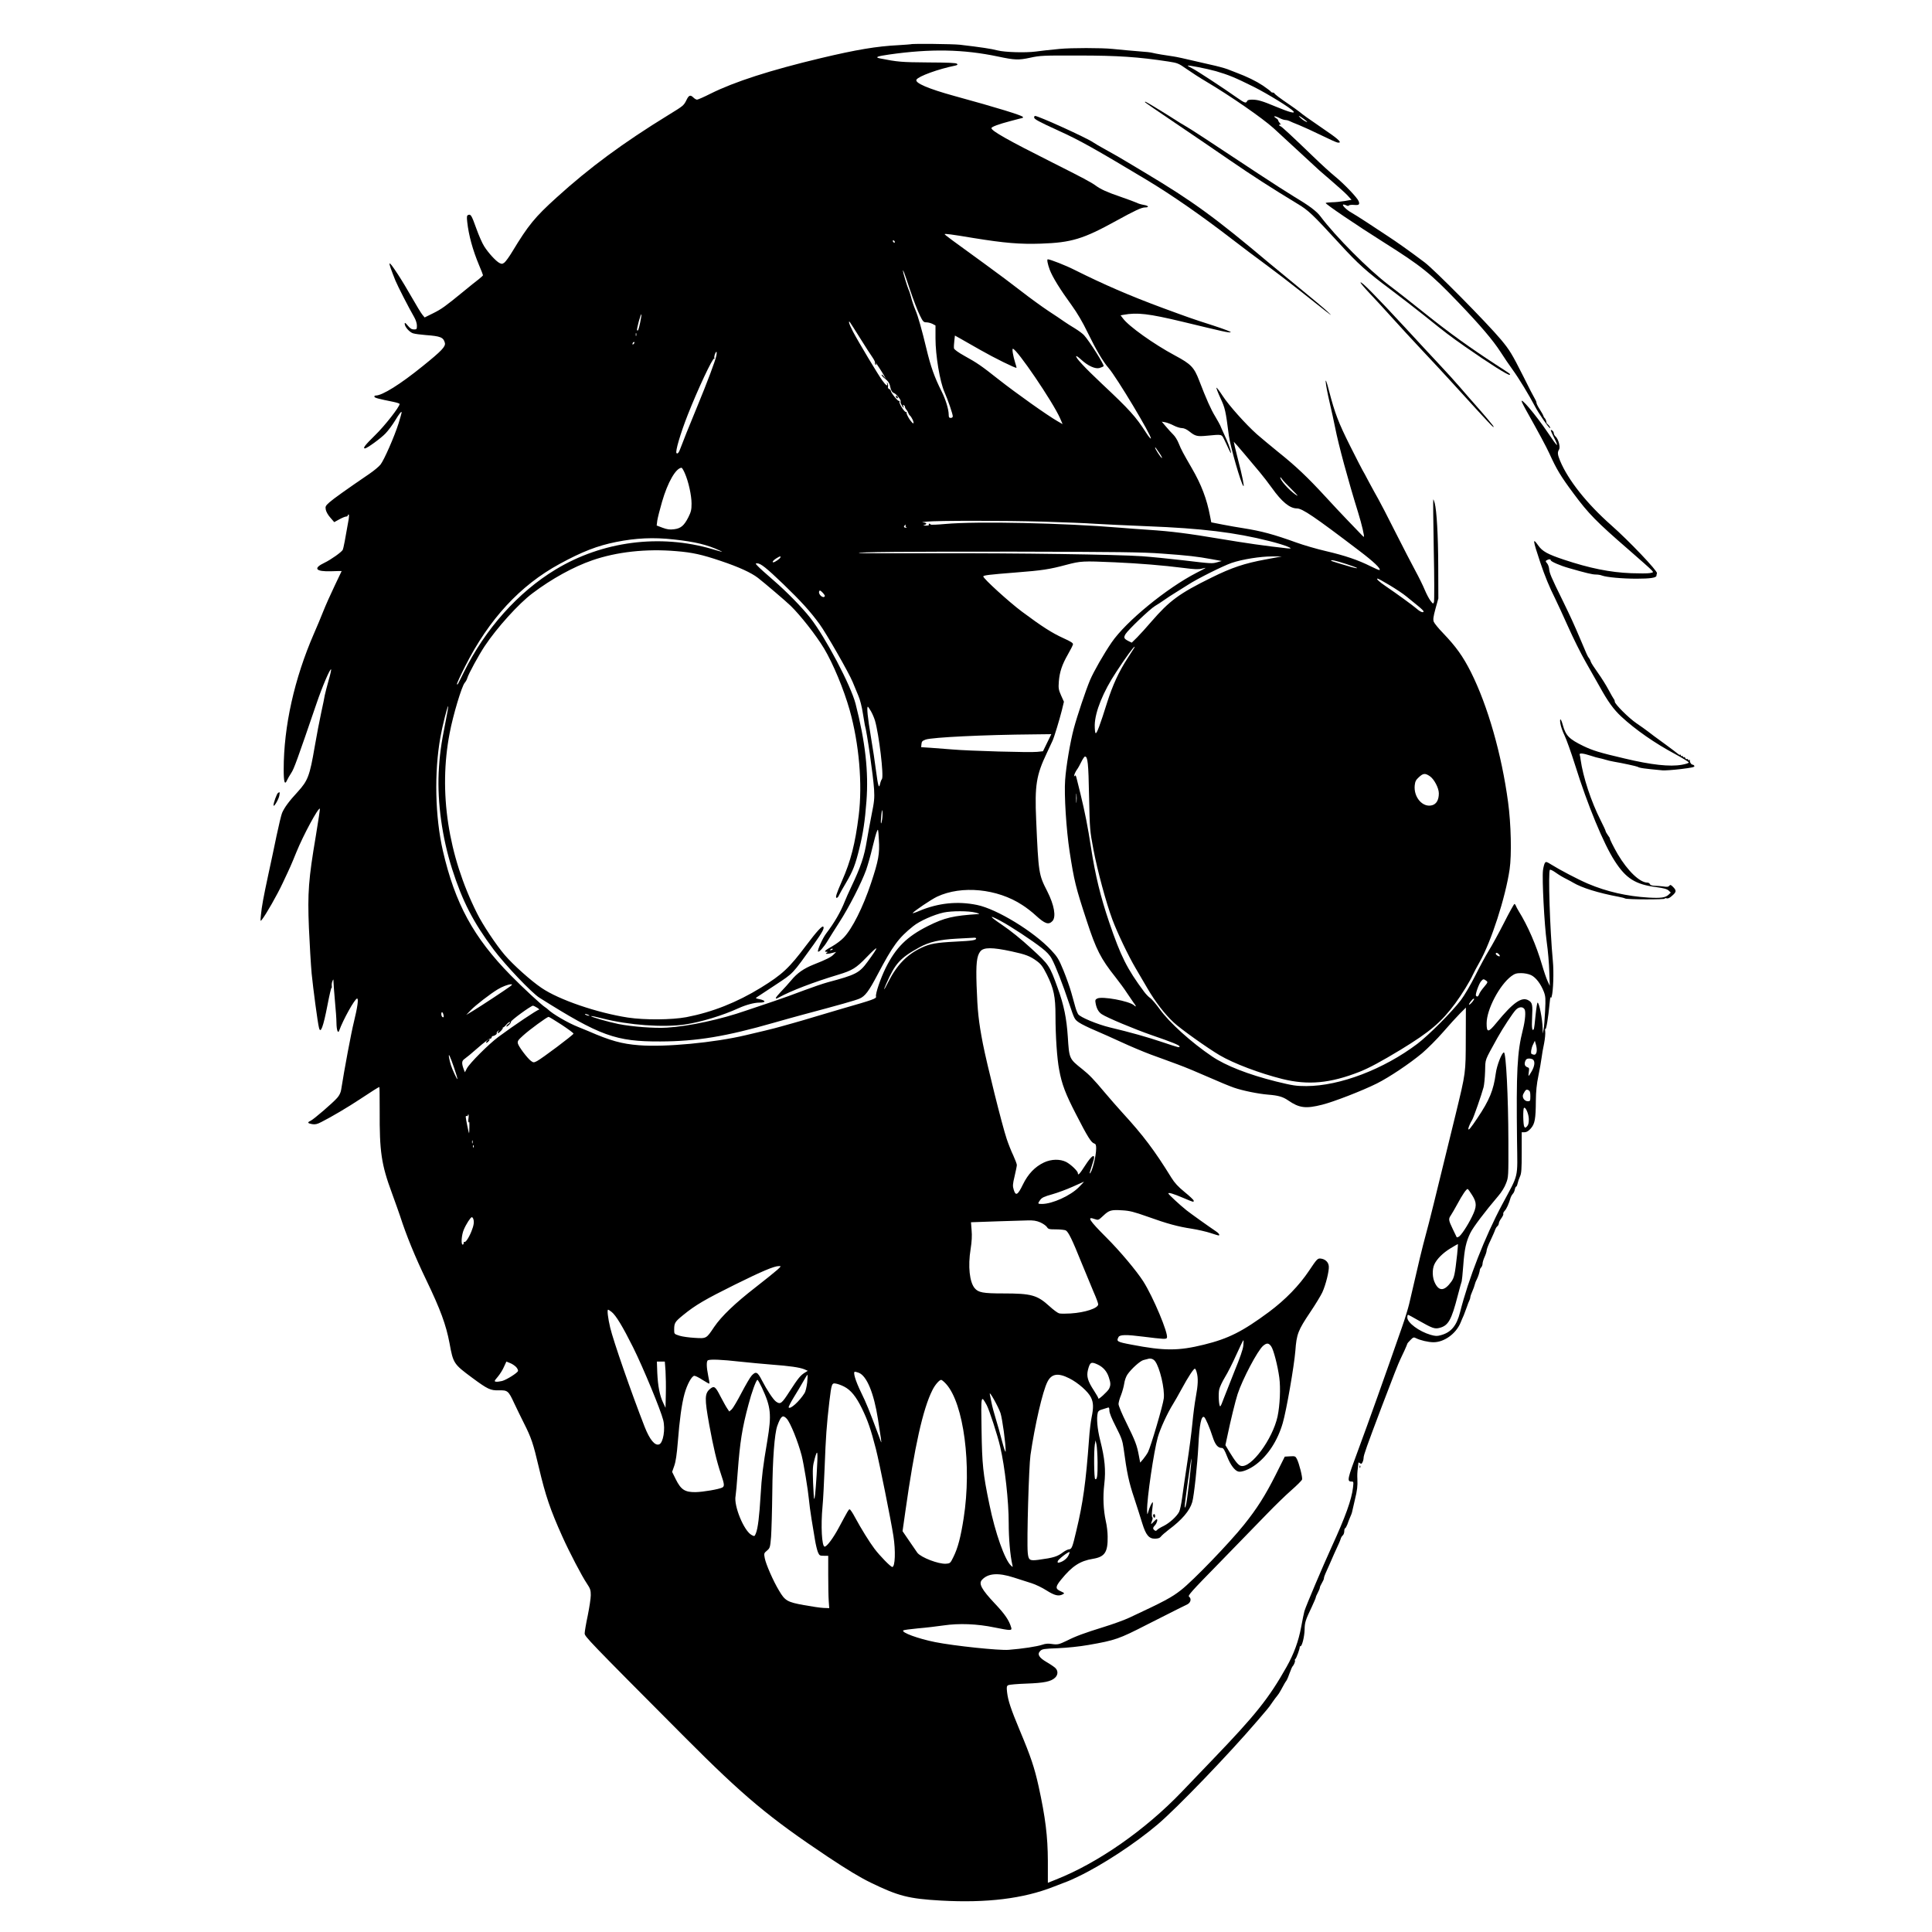 <?xml version="1.0" standalone="no"?>
<!DOCTYPE svg PUBLIC "-//W3C//DTD SVG 20010904//EN"
 "http://www.w3.org/TR/2001/REC-SVG-20010904/DTD/svg10.dtd">
<svg version="1.0" xmlns="http://www.w3.org/2000/svg"
 width="1900pt" height="1900pt" viewBox="0 0 1900 1900"
 preserveAspectRatio="xMidYMid meet">
<g transform="translate(0,1900) scale(0.1,-0.1)"
fill="#000000" stroke="none">
<path d="M8958 18565 c-2 -1 -55 -5 -119 -9 -219 -11 -414 -44 -764 -127 -503
-120 -852 -233 -1087 -350 -65 -33 -125 -59 -133 -59 -8 0 -24 9 -35 20 -30
30 -46 25 -69 -24 -27 -54 -29 -56 -176 -146 -446 -274 -776 -517 -1102 -813
-214 -194 -277 -271 -434 -530 -29 -49 -64 -97 -77 -108 -21 -16 -27 -17 -51
-5 -35 19 -108 98 -149 163 -19 29 -53 107 -77 174 -47 131 -55 145 -80 135
-14 -5 -16 -16 -10 -69 14 -130 54 -276 116 -424 22 -51 39 -96 39 -100 -1 -4
-20 -22 -43 -40 -23 -17 -89 -70 -147 -118 -181 -148 -216 -174 -301 -216
l-83 -41 -23 28 c-13 16 -58 90 -100 164 -42 74 -105 179 -140 232 -103 157
-107 146 -24 -62 22 -53 131 -267 185 -360 15 -26 26 -61 26 -82 0 -35 -2 -38
-29 -38 -22 0 -38 10 -60 37 -24 29 -31 33 -31 19 0 -30 47 -83 82 -94 18 -6
74 -13 123 -17 147 -11 176 -22 190 -77 9 -36 -32 -79 -217 -228 -222 -180
-399 -290 -463 -290 -9 0 -15 -5 -13 -12 4 -11 33 -19 186 -50 34 -7 62 -16
62 -21 0 -28 -147 -216 -242 -308 -99 -97 -123 -129 -99 -129 20 0 159 101
203 148 26 27 68 84 93 125 44 73 65 98 65 80 0 -5 -14 -53 -30 -106 -41 -130
-143 -362 -178 -406 -16 -20 -64 -60 -108 -90 -230 -157 -353 -245 -393 -280
-40 -36 -43 -42 -37 -74 4 -20 23 -54 45 -78 l38 -44 51 28 c27 15 57 27 66
27 9 0 16 5 16 10 0 6 4 10 9 10 4 0 4 -21 0 -47 -32 -187 -52 -290 -58 -300
-12 -23 -118 -98 -179 -127 -116 -55 -90 -89 66 -84 56 2 102 3 102 2 0 -1
-31 -66 -69 -145 -38 -79 -88 -191 -111 -249 -23 -58 -64 -157 -92 -220 -193
-443 -298 -913 -298 -1337 0 -125 10 -158 33 -106 7 15 25 47 41 71 27 39 61
134 248 681 57 168 134 348 144 338 3 -3 -8 -53 -25 -111 -16 -58 -33 -122
-37 -143 -3 -21 -19 -98 -35 -171 -16 -73 -45 -224 -64 -335 -49 -287 -67
-334 -166 -443 -89 -96 -132 -156 -155 -209 -8 -19 -32 -119 -54 -223 -21
-103 -57 -272 -80 -377 -49 -228 -66 -319 -74 -405 -6 -61 -6 -64 9 -45 39 48
152 246 204 358 77 163 82 174 136 307 68 167 216 442 231 427 2 -2 -16 -123
-40 -268 -72 -426 -82 -558 -68 -904 7 -159 19 -362 27 -450 15 -150 59 -482
72 -532 15 -65 42 6 84 224 18 95 36 170 39 168 4 -3 5 6 3 18 -2 12 0 33 6
47 10 24 10 24 11 -10 0 -19 7 -102 14 -185 8 -82 15 -179 15 -215 1 -72 15
-109 27 -75 37 104 154 315 176 315 16 0 4 -85 -32 -232 -25 -100 -93 -461
-125 -666 -4 -27 -19 -57 -38 -78 -43 -50 -232 -212 -262 -226 -35 -16 -31
-25 14 -33 31 -5 50 -1 92 21 99 50 263 147 379 224 116 77 184 120 191 120 2
0 3 -105 3 -232 -2 -405 16 -529 121 -813 34 -93 70 -195 80 -225 60 -187 147
-400 258 -630 138 -287 194 -439 228 -620 36 -198 41 -205 222 -339 154 -114
181 -126 262 -124 88 2 95 -4 152 -127 25 -52 67 -140 95 -195 73 -144 92
-200 148 -439 65 -275 112 -414 230 -676 69 -154 193 -391 241 -462 34 -51 39
-65 39 -115 0 -32 -14 -123 -30 -202 -17 -79 -30 -158 -30 -174 0 -31 28 -61
985 -1022 580 -582 826 -788 1407 -1176 193 -128 310 -199 420 -253 273 -133
375 -159 693 -177 449 -25 810 19 1106 136 76 30 141 55 143 55 3 0 44 19 93
42 238 113 564 326 788 516 192 163 698 689 979 1017 38 44 80 93 93 109 14
15 39 49 56 75 17 25 39 54 47 63 9 10 25 34 36 55 30 56 48 87 54 93 3 3 11
20 18 37 6 18 18 48 25 65 6 18 14 35 17 38 14 14 30 52 25 60 -3 5 -1 11 4
14 10 7 46 106 43 119 -1 4 2 7 7 7 16 0 39 92 41 163 1 71 8 93 71 225 21 45
39 87 39 92 0 6 9 27 20 47 11 21 20 43 20 50 0 7 9 27 20 45 11 18 20 39 20
46 0 8 6 28 14 45 8 18 26 59 41 92 14 33 35 79 45 103 47 102 59 128 65 149
3 11 12 27 20 33 8 7 15 25 15 41 0 16 4 29 8 29 4 0 14 17 22 37 7 21 20 54
28 73 9 19 17 41 18 47 1 7 14 62 28 122 24 98 28 136 25 206 -2 35 -1 69 5
110 3 22 5 44 5 49 1 5 7 3 15 -3 12 -10 17 -8 25 8 6 11 11 30 11 43 0 28 33
119 178 503 109 288 167 434 182 464 19 37 70 150 70 156 0 4 14 20 31 37 26
27 33 29 52 19 43 -22 123 -41 175 -41 104 0 218 82 264 188 11 26 25 61 33
77 7 17 20 53 30 80 9 28 21 58 26 67 5 10 9 24 9 32 0 7 9 34 20 58 11 25 21
54 23 64 2 10 10 33 19 49 15 29 31 80 32 100 1 6 7 16 14 23 6 7 12 23 12 35
0 12 9 42 20 66 11 24 20 52 20 63 0 11 17 57 39 101 21 45 42 92 45 104 4 11
13 27 21 33 8 7 15 20 15 29 0 10 11 32 25 51 13 18 22 37 19 42 -4 5 3 19 14
31 18 19 40 67 59 132 4 11 13 26 20 34 8 7 17 26 20 42 3 16 9 29 13 29 5 0
11 15 15 33 4 17 14 48 23 67 14 29 17 69 17 235 l0 200 29 0 c21 1 38 12 61
38 39 45 48 92 49 272 1 93 8 163 25 245 13 63 27 142 31 175 4 33 15 97 25
143 9 46 14 100 11 120 -3 20 -2 30 1 22 8 -17 30 119 42 250 4 47 9 76 10 65
2 -17 4 -16 11 6 15 52 22 238 11 350 -29 311 -47 876 -29 895 4 4 26 -6 49
-22 49 -34 71 -47 124 -74 22 -11 47 -25 55 -30 86 -51 245 -101 447 -139 29
-5 58 -13 65 -17 18 -11 398 -12 391 -1 -3 5 3 6 15 3 15 -5 31 2 56 25 43 37
44 51 10 86 -23 23 -28 24 -38 12 -8 -11 -22 -13 -56 -7 -25 3 -64 7 -86 7
-28 1 -44 6 -48 16 -3 8 -14 15 -24 15 -76 0 -195 115 -293 280 -42 73 -83
155 -77 155 2 0 -7 14 -20 32 -12 17 -22 35 -22 40 0 5 -22 53 -49 106 -94
185 -173 426 -197 597 -2 19 -6 41 -9 48 -7 18 33 15 106 -9 35 -12 75 -23 89
-25 14 -3 40 -9 58 -15 18 -6 56 -15 85 -20 84 -14 221 -44 232 -50 19 -12 62
-18 245 -35 25 -2 106 4 182 13 105 13 135 19 131 30 -3 7 -11 13 -18 13 -13
0 -30 28 -26 43 1 5 -3 6 -9 2 -5 -3 -10 -1 -10 5 0 6 -5 8 -10 5 -6 -3 -13 1
-16 9 -3 9 -10 13 -15 10 -5 -3 -9 0 -9 6 0 6 -4 8 -10 5 -5 -3 -10 -1 -10 6
0 7 -3 10 -6 7 -3 -4 -13 0 -22 8 -9 8 -64 49 -122 92 -58 42 -109 80 -115 84
-5 4 -30 23 -55 42 -25 19 -76 56 -115 82 -77 52 -215 190 -215 214 0 9 -4 20
-9 25 -5 6 -28 46 -51 89 -23 44 -70 119 -105 168 -35 49 -67 98 -71 111 -3
12 -12 29 -19 37 -11 13 -24 41 -81 178 -67 158 -99 227 -172 377 -123 250
-134 278 -138 324 -2 18 -11 42 -21 53 -15 17 -15 21 -3 28 19 12 40 13 40 1
0 -13 91 -53 180 -78 166 -48 230 -63 263 -63 20 0 47 -4 61 -10 46 -17 198
-31 341 -31 134 0 195 9 195 30 0 5 2 16 5 24 8 20 -275 318 -450 472 -240
212 -424 444 -503 634 -25 61 -27 83 -10 110 15 24 -6 102 -33 127 -11 9 -19
25 -19 35 0 10 -9 23 -19 28 -16 9 -13 -1 14 -57 64 -127 47 -117 -53 33 -119
176 -284 371 -254 298 4 -10 20 -40 35 -68 128 -228 205 -371 234 -435 72
-158 111 -223 239 -395 146 -197 224 -277 544 -554 113 -98 213 -187 223 -199
19 -21 19 -21 -19 -28 -21 -4 -103 -4 -183 -1 -207 8 -409 49 -661 133 -162
54 -212 82 -253 140 -57 81 -54 56 20 -166 44 -132 92 -248 145 -353 22 -45
81 -172 130 -282 49 -110 126 -265 172 -345 46 -80 107 -188 136 -240 84 -152
138 -226 214 -297 140 -130 333 -264 532 -370 70 -38 129 -74 131 -80 3 -7
-24 -16 -68 -24 -116 -21 -299 -1 -559 61 -253 59 -316 79 -410 124 -139 68
-172 101 -201 206 -18 66 -33 75 -24 15 4 -27 22 -79 40 -115 18 -37 65 -167
104 -291 123 -395 282 -780 391 -947 110 -171 203 -230 407 -256 75 -10 107
-19 123 -34 l21 -20 -22 -21 c-31 -29 -75 -35 -198 -28 -212 13 -410 58 -596
137 -96 41 -277 136 -360 188 -45 28 -51 30 -62 16 -6 -9 -15 -42 -19 -73 -10
-83 13 -533 37 -706 12 -82 23 -213 25 -290 l5 -140 -21 45 c-12 25 -37 98
-56 163 -56 191 -139 382 -229 527 -12 19 -24 43 -28 53 -3 9 -10 17 -14 17
-4 0 -51 -84 -103 -187 -52 -102 -119 -224 -149 -272 -29 -47 -89 -158 -133
-246 -45 -89 -107 -195 -141 -240 -88 -116 -316 -345 -428 -430 -332 -251
-763 -415 -1092 -416 -102 0 -132 5 -297 45 -275 69 -495 155 -631 247 -203
137 -419 332 -513 463 -36 50 -78 99 -93 110 -16 10 -43 38 -61 62 -168 225
-230 349 -344 684 -86 253 -137 464 -178 730 -33 214 -60 350 -105 535 -15 61
-32 128 -37 149 -7 30 -12 36 -20 25 -7 -10 -7 -7 -3 11 4 14 15 36 25 50 11
14 30 49 44 78 14 28 30 52 36 52 27 0 34 -64 40 -390 7 -329 8 -338 43 -525
41 -213 125 -524 187 -690 48 -128 155 -353 227 -475 28 -47 80 -136 116 -198
79 -136 172 -256 259 -337 67 -63 334 -253 453 -323 138 -81 392 -177 615
-233 254 -63 471 -43 759 70 98 39 214 102 406 218 288 176 398 269 536 455
63 85 146 220 174 283 10 22 40 79 67 126 113 199 253 632 294 910 21 143 14
445 -15 659 -63 471 -200 950 -366 1281 -78 154 -144 247 -272 381 -46 47 -87
98 -93 113 -8 22 -5 48 17 129 l28 101 -1 315 c-1 308 -15 547 -35 624 -6 21
-12 36 -14 34 -2 -2 0 -225 5 -495 6 -271 6 -502 2 -514 -8 -20 -9 -19 -34 13
-14 18 -40 67 -57 108 -17 41 -58 125 -91 185 -33 61 -123 234 -199 385 -76
151 -152 298 -168 325 -16 28 -56 100 -88 160 -32 61 -61 115 -65 120 -4 6
-60 114 -123 240 -114 228 -149 318 -208 545 -48 187 -40 82 10 -132 16 -68
39 -172 51 -233 33 -169 126 -513 226 -835 37 -120 65 -240 56 -240 -2 0 -20
17 -39 38 -20 20 -76 80 -127 132 -50 52 -143 151 -206 220 -186 202 -294 304
-475 449 -71 58 -163 134 -204 170 -111 99 -277 285 -338 379 -30 46 -57 82
-60 79 -3 -3 15 -50 40 -104 45 -98 50 -118 82 -368 15 -109 119 -472 143
-495 11 -12 -12 106 -54 264 -24 94 -42 171 -41 172 1 1 47 -52 102 -117 55
-66 124 -147 153 -182 29 -34 83 -104 119 -154 98 -138 177 -203 247 -203 53
0 170 -79 614 -417 140 -106 213 -175 199 -189 -3 -3 -42 14 -88 37 -124 62
-254 106 -439 149 -91 21 -221 59 -290 84 -224 81 -344 113 -520 141 -52 8
-145 24 -206 36 l-112 22 -12 61 c-32 169 -85 309 -179 471 -84 145 -105 183
-130 246 -12 31 -36 69 -53 85 -16 16 -49 51 -71 78 l-42 49 35 -6 c19 -4 57
-18 83 -32 27 -14 63 -25 80 -25 21 0 47 -12 76 -35 56 -45 76 -49 170 -40
149 14 143 16 169 -35 12 -25 34 -70 47 -100 14 -30 23 -44 21 -30 -6 34 -31
102 -68 180 -16 36 -34 74 -38 86 -5 11 -27 51 -49 88 -42 68 -89 174 -157
351 -51 133 -80 164 -241 250 -207 111 -454 287 -510 364 l-23 30 28 5 c136
25 247 12 581 -68 410 -99 449 -108 473 -104 14 2 -56 29 -172 67 -216 69
-247 81 -500 174 -319 118 -575 229 -863 373 -84 43 -240 104 -263 104 -10 0
-2 -45 19 -102 27 -72 102 -194 218 -353 52 -72 106 -163 155 -265 85 -174
150 -284 206 -349 81 -93 424 -667 416 -693 -2 -6 -24 20 -48 58 -100 156
-161 224 -434 480 -170 160 -263 260 -252 272 3 3 26 -14 51 -37 64 -59 137
-92 178 -80 17 5 35 13 40 18 10 10 -141 249 -192 304 -14 16 -55 46 -91 68
-36 21 -83 52 -105 67 -22 16 -92 63 -155 104 -63 42 -182 128 -264 192 -82
64 -246 187 -365 273 -319 231 -391 284 -391 290 0 7 64 -1 285 -38 302 -49
457 -62 660 -55 301 10 417 45 743 225 182 100 248 131 281 131 45 0 38 17
-11 25 -24 4 -55 13 -69 21 -15 7 -85 33 -157 58 -135 46 -196 74 -247 111
-43 32 -126 76 -434 231 -428 215 -591 307 -591 334 0 13 74 40 189 70 62 17
115 30 117 30 2 0 4 4 4 9 0 14 -257 93 -670 206 -262 72 -397 130 -377 162
21 34 214 104 381 138 22 5 26 9 17 18 -9 9 -88 12 -284 13 -263 2 -300 5
-475 40 -52 11 -26 21 93 38 408 58 727 52 1070 -20 165 -35 201 -36 314 -12
100 22 128 23 481 22 382 0 586 -14 880 -59 90 -14 99 -17 180 -74 47 -33 132
-88 190 -122 241 -143 553 -359 665 -460 78 -71 418 -385 449 -414 6 -6 63
-55 126 -109 63 -54 132 -116 153 -139 l38 -42 -68 -12 c-37 -6 -93 -12 -124
-12 -31 -1 -58 -4 -62 -7 -7 -8 301 -217 568 -385 377 -238 459 -304 733 -589
223 -233 343 -374 420 -493 31 -49 85 -128 119 -175 61 -84 159 -246 216 -354
37 -72 138 -218 150 -218 9 0 -9 28 -26 41 -5 3 -9 10 -9 15 -1 15 -11 39 -19
44 -4 3 -9 12 -11 20 -2 8 -18 37 -35 63 -18 27 -33 57 -33 66 0 9 -7 26 -15
38 -8 12 -61 113 -116 225 -109 216 -133 256 -218 358 -143 170 -650 683 -750
759 -143 108 -277 203 -371 264 -52 34 -144 95 -205 135 -60 39 -126 81 -145
91 -43 23 -96 74 -81 79 5 2 19 -2 30 -7 12 -7 22 -7 26 -2 3 5 25 8 50 6 49
-5 59 3 46 37 -13 34 -143 170 -230 241 -42 34 -139 122 -216 197 -219 211
-315 300 -325 300 -6 0 -10 5 -10 11 0 5 6 7 13 3 6 -4 4 2 -5 13 -10 11 -18
24 -18 29 0 5 -9 15 -21 22 -36 23 -13 25 30 3 22 -12 49 -21 61 -21 11 0 28
-4 38 -9 9 -5 53 -24 97 -41 44 -18 143 -63 220 -101 77 -38 149 -70 159 -71
49 -7 16 28 -106 111 -202 139 -230 159 -266 189 -19 15 -65 48 -103 74 -90
61 -143 101 -147 111 -2 4 -10 7 -17 7 -7 0 -15 4 -17 9 -2 4 -37 31 -78 59
-68 45 -156 88 -260 127 -19 7 -60 23 -90 35 -30 11 -104 31 -165 44 -60 13
-137 31 -170 39 -65 16 -171 39 -195 42 -67 9 -180 28 -205 35 -16 5 -70 11
-120 14 -49 4 -112 9 -140 12 -27 2 -88 8 -135 13 -107 11 -408 11 -520 0
-122 -12 -167 -17 -235 -26 -101 -13 -303 -7 -374 11 -60 16 -165 32 -371 56
-70 8 -473 12 -482 5z m3000 -265 c125 -37 185 -61 372 -154 137 -69 362 -207
390 -241 21 -25 -40 -9 -170 45 -136 57 -180 70 -238 70 -29 0 -45 -5 -48 -15
-9 -23 -24 -18 -94 31 -149 105 -397 267 -442 290 -26 13 -48 26 -48 28 0 8
185 -28 278 -54z m864 -470 c41 -30 44 -40 7 -19 -21 11 -63 49 -54 49 3 0 24
-13 47 -30z m-4022 -1211 c0 -6 -4 -7 -10 -4 -5 3 -10 11 -10 16 0 6 5 7 10 4
6 -3 10 -11 10 -16z m149 -468 c34 -101 78 -215 97 -252 31 -63 37 -69 65 -69
16 0 43 -7 59 -15 l30 -16 0 -127 c0 -167 43 -425 88 -527 36 -82 82 -217 82
-239 0 -9 -8 -16 -20 -16 -16 0 -20 7 -20 31 0 52 -29 148 -69 228 -71 141
-108 245 -150 421 -43 180 -83 322 -106 375 -19 45 -36 95 -47 140 -6 22 -16
54 -24 70 -13 31 -54 166 -54 180 0 19 11 -9 69 -184z m-2653 -321 c-16 -73
-21 -88 -31 -78 -3 3 5 42 17 87 27 97 35 92 14 -9z m2159 -150 c53 -85 110
-174 127 -197 16 -24 27 -47 23 -52 -3 -5 0 -13 6 -17 8 -4 9 -3 5 4 -4 7 -5
12 -3 12 4 0 58 -83 85 -130 l14 -25 -21 25 c-11 14 -21 20 -21 13 0 -7 16
-24 35 -38 30 -24 45 -47 50 -80 6 -32 19 -55 36 -60 22 -7 75 -73 66 -82 -4
-3 0 -18 9 -34 16 -31 27 -39 17 -12 -4 11 -3 14 5 9 7 -4 12 -12 12 -18 0 -6
6 -19 14 -27 8 -9 16 -23 18 -31 2 -8 8 -19 15 -25 18 -15 43 -67 36 -78 -3
-5 -21 14 -40 42 -18 29 -31 57 -27 63 4 6 3 8 -3 5 -14 -9 -77 89 -67 104 4
7 3 9 -4 6 -10 -7 -82 81 -82 101 0 5 -7 13 -16 16 -10 4 -14 14 -11 25 2 10
0 25 -5 32 -8 11 -9 10 -4 -3 10 -33 -12 -19 -47 30 -41 56 -232 374 -288 480
-21 40 -39 81 -39 90 0 20 -8 31 105 -148z m-2198 18 c-3 -7 -5 -2 -5 12 0 14
2 19 5 13 2 -7 2 -19 0 -25z m3383 -139 c136 -78 349 -183 357 -176 1 2 -5 25
-14 52 -20 65 -32 135 -22 135 38 0 393 -522 464 -683 l25 -58 -47 27 c-102
58 -410 277 -583 413 -168 133 -210 162 -335 231 -61 34 -101 63 -103 74 -2
10 -1 43 3 72 l6 54 47 -26 c26 -14 117 -66 202 -115z m-3408 59 c-7 -7 -12
-8 -12 -2 0 14 12 26 19 19 2 -3 -1 -11 -7 -17z m813 -115 c-8 -46 -92 -268
-187 -498 -90 -218 -142 -348 -164 -408 -17 -48 -30 -64 -41 -53 -14 14 38
192 112 380 97 246 243 558 258 549 6 -3 7 -1 3 5 -7 11 9 62 20 62 3 0 3 -17
-1 -37z m4358 -960 c19 -28 29 -49 23 -47 -11 4 -66 88 -66 101 0 9 4 4 43
-54z m-4669 -195 c37 -83 67 -221 67 -300 0 -61 -5 -82 -32 -136 -42 -82 -74
-109 -141 -117 -42 -5 -66 -2 -112 15 l-58 22 6 49 c4 26 25 109 47 185 56
193 136 331 192 334 4 0 19 -24 31 -52z m5970 -162 c64 -64 71 -73 35 -49 -66
47 -150 141 -148 168 0 5 7 -1 16 -15 9 -14 53 -61 97 -104z m-2444 -316 c201
-6 430 -15 510 -21 80 -5 309 -16 510 -24 541 -21 867 -61 1203 -146 157 -39
262 -82 180 -72 -221 24 -419 53 -658 93 -322 54 -485 75 -715 90 -85 6 -207
14 -270 20 -563 47 -1410 65 -1725 37 -77 -7 -141 -10 -143 -5 -2 4 -8 8 -13
8 -6 0 -7 -4 -4 -10 4 -6 -9 -9 -32 -9 -23 1 -29 3 -15 6 33 7 27 23 -10 25
-18 1 -4 4 32 8 112 11 769 11 1150 0z m-1354 -39 c-4 -5 0 -12 6 -14 8 -3 6
-6 -4 -6 -18 -1 -24 10 -11 22 9 10 15 8 9 -2z m-2281 -136 c211 -23 331 -52
455 -110 38 -18 29 -16 -75 15 -515 151 -1080 78 -1540 -200 -369 -223 -693
-585 -903 -1010 -68 -137 -61 -125 -68 -118 -3 4 33 82 80 175 235 465 541
796 931 1008 220 120 369 178 554 215 195 39 367 47 566 25z m24 -115 c160
-13 252 -33 441 -97 176 -59 298 -115 364 -166 62 -48 276 -230 321 -274 95
-92 250 -289 329 -420 89 -149 194 -401 252 -606 93 -331 127 -728 89 -1036
-35 -280 -78 -448 -165 -645 -55 -126 -68 -166 -51 -166 6 0 17 12 23 28 7 15
38 70 69 122 67 114 91 176 130 335 37 151 55 268 70 466 22 289 -11 583 -107
958 -46 179 -296 654 -445 844 -81 103 -232 258 -362 370 -73 63 -143 126
-156 141 -23 24 -23 26 -5 26 35 0 90 -44 258 -205 172 -166 265 -268 356
-393 67 -92 288 -478 325 -568 16 -38 41 -99 56 -135 17 -39 35 -110 44 -170
9 -57 18 -111 20 -119 21 -69 82 -496 91 -632 5 -91 2 -120 -25 -253 -16 -82
-37 -195 -46 -250 -25 -156 -58 -256 -155 -460 -23 -49 -51 -111 -61 -137 -42
-107 -104 -213 -184 -318 -35 -46 -90 -168 -80 -178 9 -10 59 46 94 105 19 32
71 114 115 183 95 146 218 388 264 515 17 50 45 147 61 217 17 70 36 142 44
160 13 32 14 28 20 -79 9 -138 -3 -205 -77 -428 -79 -237 -185 -449 -269 -536
-24 -26 -74 -63 -111 -84 -71 -40 -88 -55 -59 -55 15 0 16 -2 3 -10 -12 -8
-12 -10 5 -10 11 0 35 4 54 10 l34 9 -23 -24 c-25 -27 -75 -52 -197 -100 -98
-39 -163 -84 -223 -157 -24 -29 -71 -81 -104 -115 -55 -58 -61 -77 -18 -53
120 66 341 151 587 225 136 41 175 65 276 170 126 130 129 118 11 -43 -81
-111 -117 -129 -392 -202 -47 -13 -152 -49 -235 -80 -82 -32 -217 -80 -300
-108 -82 -27 -204 -68 -270 -91 -246 -86 -561 -154 -775 -167 -123 -8 -345 9
-480 36 -101 21 -273 70 -266 77 2 3 51 -7 108 -22 263 -67 599 -91 814 -60
156 23 370 88 529 161 71 32 152 54 202 54 67 0 68 20 2 34 -38 7 -42 10 -25
20 10 6 92 60 182 120 182 121 159 97 378 401 82 115 106 158 92 172 -11 11
-66 -49 -166 -182 -170 -226 -235 -287 -447 -418 -236 -145 -478 -241 -733
-290 -146 -27 -407 -29 -575 -4 -304 47 -679 175 -850 292 -105 71 -278 226
-361 323 -82 95 -218 299 -273 411 -285 568 -380 1194 -269 1771 33 176 119
462 148 495 10 11 21 31 25 45 11 41 114 229 171 315 121 182 335 419 470 520
189 143 404 261 589 325 240 83 528 115 824 90z m4776 -24 c253 -18 350 -29
490 -55 l100 -18 -40 -11 c-54 -16 -56 -16 -340 18 -137 16 -320 34 -405 40
-248 17 -1213 31 -2020 29 -410 -1 -752 0 -760 2 -47 11 466 15 1540 14 1004
-2 1253 -5 1435 -19z m-3751 -39 c-4 -12 -55 -47 -68 -47 -17 0 -2 20 27 38
38 24 48 26 41 9z m4771 -19 c-206 -38 -332 -80 -530 -178 -319 -157 -413
-227 -591 -432 -49 -57 -112 -127 -141 -156 l-53 -52 -33 16 c-44 23 -48 33
-29 67 24 41 240 247 290 277 24 14 65 41 92 60 27 19 78 53 115 75 36 22 89
55 118 74 90 59 349 188 429 215 105 36 284 64 398 64 l95 0 -160 -30z m793
-44 c62 -20 111 -38 108 -41 -2 -3 -28 3 -58 11 -29 9 -86 25 -125 37 -40 12
-73 23 -73 25 0 11 45 1 148 -32z m-2271 16 c242 -11 464 -29 679 -56 101 -13
141 -15 174 -6 53 13 52 13 -51 -40 -296 -152 -696 -480 -837 -686 -78 -114
-175 -284 -212 -370 -42 -100 -126 -350 -160 -477 -35 -131 -76 -373 -85 -505
-11 -146 11 -489 44 -705 45 -290 59 -348 168 -680 93 -285 138 -372 283 -555
37 -47 88 -116 113 -155 25 -38 55 -82 66 -97 26 -32 27 -47 4 -25 -48 43
-316 92 -363 67 -19 -10 -21 -17 -15 -48 9 -50 29 -86 60 -106 53 -35 319
-146 488 -205 202 -69 277 -100 277 -112 0 -14 -6 -12 -165 41 -147 50 -322
99 -520 146 -124 30 -292 100 -312 130 -8 13 -21 44 -28 71 -7 26 -25 90 -39
140 -14 51 -49 149 -77 218 -46 112 -60 135 -120 199 -172 185 -535 406 -729
446 -192 40 -383 20 -569 -58 -39 -17 -69 -26 -66 -22 12 19 185 136 241 162
241 113 592 79 837 -82 40 -25 99 -71 132 -102 92 -84 127 -96 165 -56 38 41
18 157 -51 293 -84 164 -86 175 -109 701 -15 341 1 441 105 659 26 55 51 109
56 120 17 37 69 210 91 297 l21 87 -28 62 c-25 57 -27 70 -22 138 8 94 31 164
90 267 25 43 47 87 49 97 2 13 -19 27 -94 61 -114 52 -209 113 -408 261 -125
93 -380 325 -380 346 0 11 53 18 321 39 258 20 330 31 494 75 145 38 160 39
482 25z m2699 -225 c60 -36 134 -85 164 -110 30 -25 81 -66 113 -92 31 -25 57
-50 57 -55 0 -18 -32 -6 -67 25 -38 33 -193 146 -308 224 -62 42 -95 73 -77
73 5 0 59 -29 118 -65z m-5554 -107 c-13 -30 -68 16 -56 47 5 12 11 10 33 -12
15 -16 25 -31 23 -35z m3042 -510 c-4 -7 -32 -51 -63 -98 -89 -137 -147 -264
-202 -435 -72 -230 -103 -311 -114 -305 -6 3 -9 39 -9 80 3 131 83 328 213
524 94 144 169 246 179 246 2 0 0 -6 -4 -12z m-6773 -730 c-44 -218 -59 -333
-67 -498 -13 -295 34 -637 132 -945 102 -319 208 -525 409 -794 114 -152 374
-425 450 -473 597 -376 751 -432 1190 -430 355 1 645 49 1115 184 96 27 222
63 280 78 375 100 523 142 562 159 55 23 92 72 178 236 151 286 206 361 351
477 63 51 203 113 299 134 80 17 247 17 315 -1 28 -7 41 -13 30 -14 -253 -16
-335 -36 -498 -117 -209 -105 -317 -212 -417 -413 -50 -101 -103 -256 -95
-281 6 -20 -28 -32 -335 -120 -80 -23 -201 -59 -270 -80 -69 -21 -161 -48
-205 -60 -44 -12 -100 -28 -125 -35 -25 -8 -94 -25 -155 -40 -60 -14 -146 -34
-190 -45 -310 -74 -797 -120 -1052 -99 -168 13 -280 44 -498 139 -22 9 -67 28
-100 41 -99 39 -252 128 -296 172 -8 7 -21 18 -30 23 -29 17 -222 195 -336
312 -366 372 -548 706 -668 1227 -76 332 -86 769 -24 1115 19 109 70 312 77
305 2 -2 -10 -72 -27 -157z m4184 108 c14 -24 32 -66 40 -93 39 -133 89 -549
68 -575 -6 -7 -14 -28 -18 -47 -11 -52 -20 -23 -40 129 -9 74 -32 226 -51 338
-31 183 -42 292 -29 292 2 0 16 -20 30 -44z m1733 -310 l-41 -84 -57 -6 c-65
-8 -670 9 -840 24 -63 5 -157 12 -208 16 l-93 6 3 31 c2 25 9 32 42 44 66 22
570 47 1068 51 l167 2 -41 -84z m3763 -329 c42 -28 89 -116 89 -169 0 -64 -23
-105 -66 -117 -93 -26 -184 80 -171 197 4 37 12 53 41 79 42 39 61 41 107 10z
m-3474 -254 c-2 -21 -4 -4 -4 37 0 41 2 58 4 38 2 -21 2 -55 0 -75z m-1912
-171 c-11 -71 -17 -40 -8 40 5 51 9 63 11 38 2 -19 1 -54 -3 -78z m1171 -1002
c91 -48 308 -191 399 -263 47 -36 80 -71 98 -106 37 -67 108 -250 172 -441 51
-153 52 -155 97 -186 25 -17 97 -52 159 -78 62 -26 179 -79 262 -117 82 -38
210 -92 285 -120 76 -27 193 -71 262 -96 69 -25 206 -82 305 -126 99 -44 211
-90 249 -103 86 -30 239 -61 336 -69 101 -8 146 -21 197 -56 110 -76 174 -84
336 -43 115 29 396 138 538 209 123 62 319 193 444 297 54 46 147 139 206 207
59 68 134 151 166 183 l59 59 -1 -303 c-1 -346 1 -331 -100 -748 -218 -892
-257 -1050 -294 -1185 -35 -130 -64 -248 -162 -675 -11 -47 -42 -148 -69 -225
-162 -466 -336 -954 -435 -1220 -105 -281 -110 -305 -64 -305 21 0 21 -3 15
-58 -13 -118 -75 -290 -209 -582 -87 -191 -253 -581 -269 -635 -5 -16 -19 -87
-32 -156 -26 -140 -71 -263 -143 -391 -173 -307 -302 -470 -728 -913 -116
-121 -251 -262 -301 -314 -358 -375 -826 -702 -1239 -865 l-80 -32 0 215 c-1
242 -24 428 -91 734 -41 185 -77 292 -184 547 -90 216 -116 294 -126 378 -6
53 -4 61 12 70 11 5 91 12 179 15 172 6 241 20 281 58 30 28 31 69 2 96 -13
12 -51 38 -86 58 -75 44 -94 77 -62 109 18 19 37 22 173 27 92 4 211 16 302
32 263 46 298 58 575 200 118 60 251 127 295 149 44 21 91 45 105 52 31 18 38
55 14 73 -15 11 16 46 302 338 175 180 383 393 461 474 78 81 187 187 242 235
55 48 103 96 106 106 6 20 -28 157 -51 202 -14 27 -18 29 -67 26 l-52 -3 -90
-180 c-102 -202 -182 -329 -311 -490 -145 -181 -498 -547 -619 -642 -93 -73
-162 -110 -509 -272 -49 -23 -162 -64 -250 -91 -190 -59 -278 -91 -366 -136
-77 -37 -90 -40 -150 -31 -32 5 -59 3 -90 -8 -49 -17 -198 -40 -330 -50 -94
-8 -539 39 -724 76 -169 34 -334 95 -313 115 4 4 69 13 144 20 76 6 190 20
253 29 150 22 328 16 500 -20 159 -32 173 -32 165 -2 -22 74 -61 131 -163 239
-128 136 -159 193 -126 230 59 66 160 74 314 24 58 -19 137 -44 175 -56 39
-12 105 -44 147 -71 79 -50 119 -60 160 -38 19 10 18 12 -21 30 -54 24 -53 44
4 114 109 134 186 184 313 205 117 19 148 65 145 220 0 41 -8 109 -18 150 -24
112 -30 237 -15 365 16 138 5 252 -40 429 -29 114 -38 220 -24 273 4 16 18 26
46 33 21 6 46 14 54 17 10 4 14 -3 14 -29 0 -23 22 -77 64 -159 55 -108 65
-136 76 -214 32 -240 52 -333 104 -487 29 -90 66 -203 80 -251 35 -113 65
-150 125 -149 31 1 47 6 57 20 8 11 42 41 76 67 131 97 208 187 233 273 17 56
51 375 60 552 10 209 29 301 57 284 13 -8 55 -105 84 -196 25 -77 51 -108 91
-108 14 0 27 -22 51 -84 32 -82 75 -139 110 -148 33 -9 111 22 174 70 119 90
213 235 263 407 37 127 112 562 124 710 12 165 26 201 146 380 52 77 105 165
119 195 34 74 68 211 64 256 -3 43 -37 73 -83 77 -27 2 -36 -7 -110 -118 -98
-147 -234 -287 -395 -407 -262 -194 -400 -263 -640 -322 -251 -62 -390 -62
-712 0 -144 27 -151 32 -128 75 13 24 77 25 240 4 209 -26 230 -27 236 -11 16
41 -136 403 -233 555 -67 104 -227 295 -360 428 -173 173 -199 214 -117 184
35 -12 36 -12 84 33 58 55 78 60 188 53 72 -4 114 -15 247 -62 195 -70 298
-98 436 -119 58 -9 139 -28 180 -41 41 -13 77 -25 82 -25 18 0 4 22 -27 42
-69 46 -252 177 -287 205 -64 51 -179 157 -179 166 0 12 48 -2 147 -44 104
-44 103 -44 102 -26 0 6 -40 44 -88 83 -66 54 -99 90 -132 143 -164 266 -278
417 -479 636 -46 50 -124 140 -175 200 -106 127 -153 176 -221 230 -130 103
-129 102 -143 320 -12 181 -38 309 -98 475 -82 227 -84 230 -261 392 -101 93
-204 176 -287 232 -133 90 -136 104 -9 36z m-246 -169 c0 -17 -36 -23 -200
-31 -195 -10 -254 -21 -335 -59 -145 -67 -245 -171 -330 -339 -43 -86 -54 -95
-19 -16 88 200 136 253 325 357 95 53 198 77 369 86 80 4 155 9 168 9 12 1 22
-2 22 -7z m348 -127 c139 -30 183 -47 248 -95 42 -31 59 -54 98 -131 69 -138
86 -219 86 -407 0 -197 15 -421 36 -530 26 -144 63 -240 167 -441 112 -219
148 -276 177 -285 16 -5 20 -15 20 -50 0 -78 -44 -245 -64 -245 -2 0 7 32 20
71 13 39 24 77 24 85 0 36 -34 6 -87 -76 -56 -87 -73 -105 -73 -77 0 20 -69
86 -115 110 -60 30 -145 29 -218 -5 -89 -42 -157 -113 -208 -218 -50 -104 -71
-115 -90 -49 -11 35 -10 53 9 132 12 51 22 100 22 110 0 10 -16 52 -35 94 -20
41 -49 115 -65 163 -46 137 -195 737 -234 936 -42 218 -53 318 -62 574 -7 211
1 289 37 334 32 41 117 41 307 0z m-1758 22 c0 -2 -7 -7 -16 -10 -8 -3 -12 -2
-9 4 6 10 25 14 25 6z m6548 -48 c19 -19 14 -30 -8 -18 -11 6 -20 15 -20 20 0
14 14 12 28 -2z m318 -207 c47 -22 96 -85 127 -165 17 -46 18 -66 12 -191 -4
-77 -10 -158 -15 -180 l-8 -40 -1 50 c-2 93 -34 255 -50 255 -4 0 -13 -57 -20
-126 -6 -69 -14 -130 -17 -135 -16 -26 -22 13 -17 110 7 130 3 151 -35 173
-66 39 -150 -19 -314 -219 -82 -100 -98 -101 -98 -7 0 137 127 378 244 465 33
24 50 29 95 29 33 0 73 -8 97 -19z m-441 -55 c19 -14 18 -16 -21 -63 -23 -26
-44 -58 -48 -71 -8 -23 -21 -29 -31 -13 -8 13 30 119 51 142 20 23 25 23 49 5z
m-9596 -55 c-38 -29 -288 -194 -364 -240 l-70 -42 45 47 c45 47 191 160 264
204 44 27 102 49 130 50 16 0 16 -2 -5 -19z m9475 -133 c-13 -23 -37 -48 -46
-48 -11 0 33 59 45 59 5 1 5 -5 1 -11z m-9212 -78 c18 -11 26 -20 17 -20 -15
0 -245 -154 -396 -266 -95 -70 -286 -261 -312 -312 l-19 -37 -10 25 c-24 64
-22 87 6 106 15 10 74 58 130 108 57 50 111 91 120 91 10 0 17 6 17 13 0 6 5
12 10 13 20 2 45 20 40 28 -2 5 3 15 13 22 15 13 16 12 3 -3 -7 -10 -9 -18 -4
-18 13 0 54 45 48 53 -3 4 -2 5 1 3 3 -3 17 8 31 25 14 16 30 29 36 28 7 0 2
-7 -10 -16 -13 -8 -23 -20 -23 -26 0 -6 11 0 25 13 13 12 22 26 20 31 -7 10
195 158 217 159 4 0 22 -9 40 -20z m9710 -14 c15 -21 8 -109 -16 -204 -56
-220 -65 -409 -57 -1092 5 -380 20 -315 -146 -625 -171 -321 -331 -730 -414
-1059 -34 -135 -89 -200 -191 -227 -35 -10 -53 -9 -99 4 -113 33 -229 119
-229 170 0 15 3 27 7 27 4 0 50 -25 102 -55 138 -78 159 -86 207 -74 87 22
118 77 179 314 20 76 38 142 40 145 2 4 9 72 15 152 12 166 28 237 70 323 27
56 147 214 274 363 33 38 63 87 77 125 24 61 24 67 23 417 -1 434 -23 870 -44
870 -20 0 -70 -128 -80 -206 -22 -165 -62 -263 -181 -440 -66 -99 -89 -126
-89 -105 0 13 20 59 38 88 14 23 92 246 112 321 6 23 13 94 15 157 4 128 -9
92 122 330 52 94 154 249 182 276 30 29 66 31 83 5z m-10630 -60 c4 -17 1 -23
-9 -19 -7 3 -13 16 -13 30 0 30 16 22 22 -11z m1423 4 c13 -6 15 -9 5 -9 -8 0
-22 4 -30 9 -18 12 -2 12 25 0z m-263 -97 c65 -43 118 -82 118 -88 0 -12 -311
-245 -359 -270 -32 -16 -35 -16 -60 2 -36 28 -120 139 -128 171 -5 23 1 33 51
78 62 57 235 183 251 184 5 0 62 -35 127 -77z m9589 -270 c-6 -20 -13 -27 -27
-25 -10 2 -21 6 -23 8 -9 9 -2 57 15 91 l18 38 12 -42 c7 -25 9 -54 5 -70z
m-10645 -155 c41 -121 43 -144 5 -62 -32 68 -46 112 -55 164 -9 54 10 15 50
-102z m10612 80 c19 -19 14 -62 -14 -112 -14 -25 -28 -46 -31 -46 -2 0 -2 18
2 39 5 34 4 40 -13 45 -26 9 -34 30 -22 61 7 19 17 25 38 25 15 0 33 -5 40
-12z m-28 -358 c0 -47 -2 -50 -25 -50 -35 0 -61 41 -44 72 22 42 30 48 50 37
15 -7 19 -21 19 -59z m-15 -226 c0 -38 -5 -58 -18 -71 -15 -16 -19 -16 -27 -3
-11 17 -14 173 -3 184 15 15 47 -58 48 -110z m-10429 -1 c-3 -31 -2 -41 3 -28
6 13 8 -2 7 -47 0 -36 -2 -65 -3 -64 -4 4 -33 147 -33 162 0 8 5 12 10 9 6 -3
10 -1 10 4 0 6 3 11 6 11 4 0 4 -21 0 -47z m41 -235 c-3 -7 -5 -2 -5 12 0 14
2 19 5 13 2 -7 2 -19 0 -25z m10 -40 c-3 -8 -6 -5 -6 6 -1 11 2 17 5 13 3 -3
4 -12 1 -19z m5953 -393 c-83 -84 -261 -165 -364 -165 -42 0 -43 2 -16 40 16
22 39 33 118 55 53 15 145 49 202 75 58 26 107 48 110 49 2 1 -20 -24 -50 -54z
m3868 -79 c47 -75 46 -113 -2 -211 -45 -92 -111 -191 -133 -199 -9 -4 -16 -5
-17 -4 -1 2 -18 38 -39 81 -42 88 -44 99 -19 135 10 15 38 63 62 107 52 97 92
155 104 152 4 -1 24 -29 44 -61z m-9824 -232 c11 -29 6 -64 -18 -124 -26 -64
-59 -113 -70 -103 -3 3 -6 -1 -6 -10 0 -9 -4 -17 -10 -17 -18 0 -11 97 11 147
22 53 67 123 79 123 4 0 11 -7 14 -16z m5576 -35 c27 -12 56 -32 65 -45 14
-22 22 -24 91 -24 41 0 84 -5 95 -10 26 -14 64 -92 154 -316 42 -103 96 -233
120 -290 25 -56 45 -110 45 -121 0 -38 -128 -81 -272 -90 -47 -3 -98 -3 -112
1 -15 4 -57 35 -95 70 -121 110 -177 126 -455 126 -199 0 -245 9 -281 52 -50
60 -67 215 -40 382 12 77 15 133 10 188 l-6 78 28 1 c41 2 434 15 526 17 60 2
89 -3 127 -19z m4100 -315 c-22 -198 -28 -227 -57 -268 -66 -92 -119 -98 -160
-16 -28 53 -30 136 -7 186 26 55 84 112 159 158 39 24 71 42 73 41 1 -1 -3
-47 -8 -101z m-6686 -152 c-22 -20 -119 -98 -214 -172 -201 -156 -335 -284
-407 -390 -77 -115 -75 -114 -190 -107 -54 3 -122 12 -150 21 -53 17 -53 17
-53 59 0 67 7 78 88 144 121 99 218 155 508 299 271 134 387 183 434 183 24 0
23 -1 -16 -37z m-1629 -414 c42 -33 109 -144 211 -348 99 -199 272 -617 296
-715 23 -89 0 -224 -39 -239 -42 -17 -94 46 -144 174 -132 338 -308 846 -338
973 -22 92 -32 177 -21 177 4 0 20 -10 35 -22z m6212 -332 c-3 -35 -34 -123
-85 -247 -43 -107 -91 -229 -107 -271 -15 -43 -30 -78 -35 -78 -13 0 -20 119
-10 165 5 24 31 79 57 122 27 43 77 143 112 221 35 78 66 142 69 142 3 0 2
-24 -1 -54z m274 -6 c23 -31 64 -189 80 -307 14 -104 6 -274 -17 -383 -49
-224 -261 -511 -360 -486 -26 7 -54 41 -113 137 l-40 67 19 88 c31 150 79 346
101 414 49 149 197 429 251 475 36 30 54 29 79 -5z m-1142 -146 c46 -59 97
-273 86 -366 -7 -66 -128 -475 -155 -528 -10 -19 -32 -51 -48 -70 l-29 -34
-13 69 c-19 102 -34 142 -121 319 -44 87 -79 172 -79 188 0 15 11 56 25 89 13
34 27 85 31 113 4 29 17 67 31 88 38 56 127 136 159 143 16 4 34 8 39 10 29
10 56 2 74 -21z m-4089 -4 c96 -10 240 -24 320 -30 174 -13 273 -27 320 -46
l34 -15 -29 -18 c-43 -27 -64 -52 -149 -183 -79 -123 -91 -132 -134 -102 -27
19 -89 112 -140 211 -42 82 -58 90 -100 45 -15 -16 -59 -92 -99 -168 -40 -77
-83 -150 -96 -163 l-25 -22 -19 28 c-11 15 -41 70 -68 121 -49 97 -62 106
-101 74 -55 -46 -56 -94 -9 -354 41 -223 73 -359 115 -484 35 -102 36 -120 13
-133 -34 -17 -189 -44 -264 -45 -104 -1 -142 24 -193 126 l-36 73 21 60 c15
42 25 112 35 235 17 217 38 371 65 470 25 93 72 180 98 180 10 0 46 -18 81
-41 34 -22 64 -38 66 -36 3 2 -2 36 -11 76 -18 88 -19 148 -2 154 26 11 138 6
307 -13z m-2193 -55 c12 -14 20 -31 17 -38 -7 -20 -112 -86 -156 -98 -22 -5
-49 -9 -60 -7 -19 3 -18 7 17 48 21 25 49 69 61 98 l24 52 37 -15 c21 -8 48
-27 60 -40z m1468 -37 c3 -51 5 -154 3 -228 l-3 -135 -23 49 c-34 71 -52 164
-58 294 l-4 112 39 0 39 0 7 -92z m4250 63 c53 -25 90 -66 109 -124 20 -59 20
-80 2 -116 -14 -26 -109 -113 -104 -94 1 4 -19 40 -44 78 -61 93 -74 139 -59
202 20 78 31 84 96 54z m974 -78 c16 -56 13 -124 -9 -242 -11 -58 -26 -176
-34 -261 -8 -85 -31 -261 -51 -390 -20 -129 -42 -283 -50 -343 -8 -59 -21
-120 -29 -135 -24 -46 -94 -109 -151 -138 -30 -14 -59 -32 -66 -40 -9 -11 -15
-11 -25 -3 -19 15 -18 26 6 51 18 20 28 58 15 58 -3 0 -17 -12 -30 -26 -28
-30 -30 -28 -15 12 7 16 7 30 2 33 -6 4 -6 32 -1 71 5 35 8 69 6 75 -5 11 -35
-54 -47 -100 -7 -25 -8 -21 -9 25 -2 114 66 576 105 715 24 85 94 237 150 327
14 22 53 90 86 151 64 118 116 197 129 197 5 0 13 -17 18 -37z m-3324 -3 c79
-30 149 -200 189 -455 32 -202 38 -244 30 -225 -3 8 -14 38 -24 65 -90 242
-120 316 -171 420 -57 117 -83 205 -61 205 6 0 23 -5 37 -10z m-507 -97 c-5
-42 -16 -88 -25 -102 -52 -83 -143 -165 -157 -142 -3 4 19 48 49 97 31 49 72
119 93 156 20 37 40 68 43 68 3 0 1 -35 -3 -77z m2578 42 c86 -43 186 -131
213 -188 25 -51 26 -100 6 -197 -8 -39 -20 -135 -25 -213 -31 -423 -59 -626
-126 -905 -38 -162 -44 -177 -73 -179 -11 -1 -35 -13 -53 -26 -61 -46 -94 -56
-248 -77 -85 -11 -96 -3 -103 72 -10 114 11 845 27 958 43 296 120 630 167
721 40 80 105 90 215 34z m-3023 -92 c89 -191 96 -263 53 -522 -43 -253 -55
-351 -66 -536 -12 -206 -27 -326 -46 -373 -13 -32 -14 -33 -42 -18 -75 39
-178 288 -158 385 3 14 13 120 21 236 22 292 43 429 106 663 31 120 76 242 88
242 5 0 24 -35 44 -77z m1811 37 c174 -192 254 -803 173 -1320 -29 -187 -57
-293 -100 -380 -31 -64 -33 -65 -75 -68 -71 -5 -242 60 -280 107 -7 9 -42 60
-79 115 l-67 98 28 197 c89 630 172 1006 266 1191 25 51 68 100 86 100 6 0 28
-18 48 -40z m-1003 -26 c65 -33 118 -97 176 -216 57 -117 87 -204 137 -398 35
-138 146 -690 172 -855 23 -146 17 -305 -11 -305 -16 0 -123 110 -175 179 -50
66 -132 199 -191 308 -24 46 -48 81 -54 80 -11 -4 -13 -8 -104 -177 -56 -105
-119 -190 -141 -190 -28 0 -39 205 -21 395 6 61 15 236 21 390 11 293 19 407
46 640 22 180 24 186 66 178 18 -3 54 -16 79 -29z m1538 -260 c18 -55 52 -301
51 -376 -1 -19 -15 21 -35 97 -18 72 -47 173 -63 225 -16 52 -35 122 -41 155
-7 33 -14 71 -17 85 -8 41 83 -122 105 -186z m-136 79 c26 -49 107 -297 133
-410 47 -201 84 -534 84 -752 0 -150 14 -316 36 -411 5 -23 5 -24 -13 -7 -61
54 -156 322 -213 602 -63 303 -72 394 -77 730 -6 350 -6 349 50 248z m-1966
-135 c36 -39 111 -225 147 -363 20 -79 63 -341 71 -430 3 -38 15 -126 26 -195
12 -69 27 -161 34 -205 7 -44 20 -97 28 -118 15 -35 19 -37 59 -37 l43 0 0
-187 c0 -104 2 -219 5 -258 l5 -70 -55 2 c-30 1 -118 14 -195 28 -164 30 -185
43 -244 143 -57 94 -129 260 -140 318 -9 47 -8 50 22 75 29 25 31 30 40 135 4
60 10 255 12 434 3 333 22 580 49 657 36 99 54 113 93 71z m3057 -428 c1 -135
-5 -177 -24 -165 -11 7 -14 276 -3 340 l7 40 9 -40 c5 -22 10 -101 11 -175z
m-2763 -125 c-12 -182 -18 -242 -25 -234 -2 2 -6 74 -10 159 -5 140 -4 162 16
235 30 107 33 77 19 -160z m3665 -62 c-14 -120 -29 -229 -35 -243 -8 -21 -10
-22 -10 -5 -1 29 62 476 66 471 2 -2 -7 -102 -21 -223z m-1188 -729 c-14 -30
-50 -59 -86 -69 -19 -6 -23 -4 -20 11 3 18 107 98 116 90 2 -3 -2 -17 -10 -32z"/>
<path d="M8810 15101 c0 -5 5 -13 10 -16 6 -3 10 -2 10 4 0 5 -4 13 -10 16 -5
3 -10 2 -10 -4z"/>
<path d="M4790 8765 c-20 -24 -6 -28 15 -5 10 11 13 20 8 20 -6 0 -16 -7 -23
-15z"/>
<path d="M11340 4096 c0 -8 5 -18 10 -21 6 -3 10 3 10 14 0 12 -4 21 -10 21
-5 0 -10 -6 -10 -14z"/>
<path d="M11260 17995 c0 -2 134 -95 298 -205 163 -110 405 -275 537 -366 220
-151 407 -272 668 -430 106 -64 144 -100 412 -392 180 -197 265 -273 495 -445
96 -72 254 -194 350 -271 192 -155 237 -189 385 -293 236 -165 432 -289 442
-279 8 8 17 1 -137 101 -253 165 -455 310 -680 490 -124 99 -292 232 -375 294
-197 150 -520 474 -670 674 -37 50 -114 107 -255 191 -63 38 -225 142 -360
231 -497 329 -656 433 -705 461 -27 15 -86 51 -130 80 -105 67 -265 164 -271
164 -2 0 -4 -2 -4 -5z"/>
<path d="M10170 17845 c0 -17 45 -41 244 -132 203 -92 351 -175 861 -481 248
-149 542 -353 845 -587 96 -74 247 -188 335 -252 88 -65 237 -179 330 -253 94
-75 204 -162 245 -194 73 -56 73 -56 25 -10 -27 26 -149 128 -270 227 -121 99
-256 210 -300 247 -534 450 -755 611 -1230 895 -243 146 -248 149 -390 228
-49 27 -102 58 -116 68 -62 43 -536 259 -570 259 -5 0 -9 -7 -9 -15z"/>
<path d="M13380 16221 c0 -6 40 -53 88 -104 48 -51 147 -157 218 -237 72 -80
209 -229 305 -331 96 -102 215 -230 264 -284 196 -217 403 -441 418 -454 42
-34 7 11 -110 146 -71 80 -163 186 -207 237 -43 50 -135 152 -205 226 -70 74
-214 230 -320 345 -305 330 -451 478 -451 456z"/>
<path d="M2734 11202 c-12 -8 -44 -96 -44 -121 0 -27 51 58 57 95 6 36 5 38
-13 26z"/>
<path d="M13371 4574 c0 -11 3 -14 6 -6 3 7 2 16 -1 19 -3 4 -6 -2 -5 -13z"/>
</g>
</svg>
